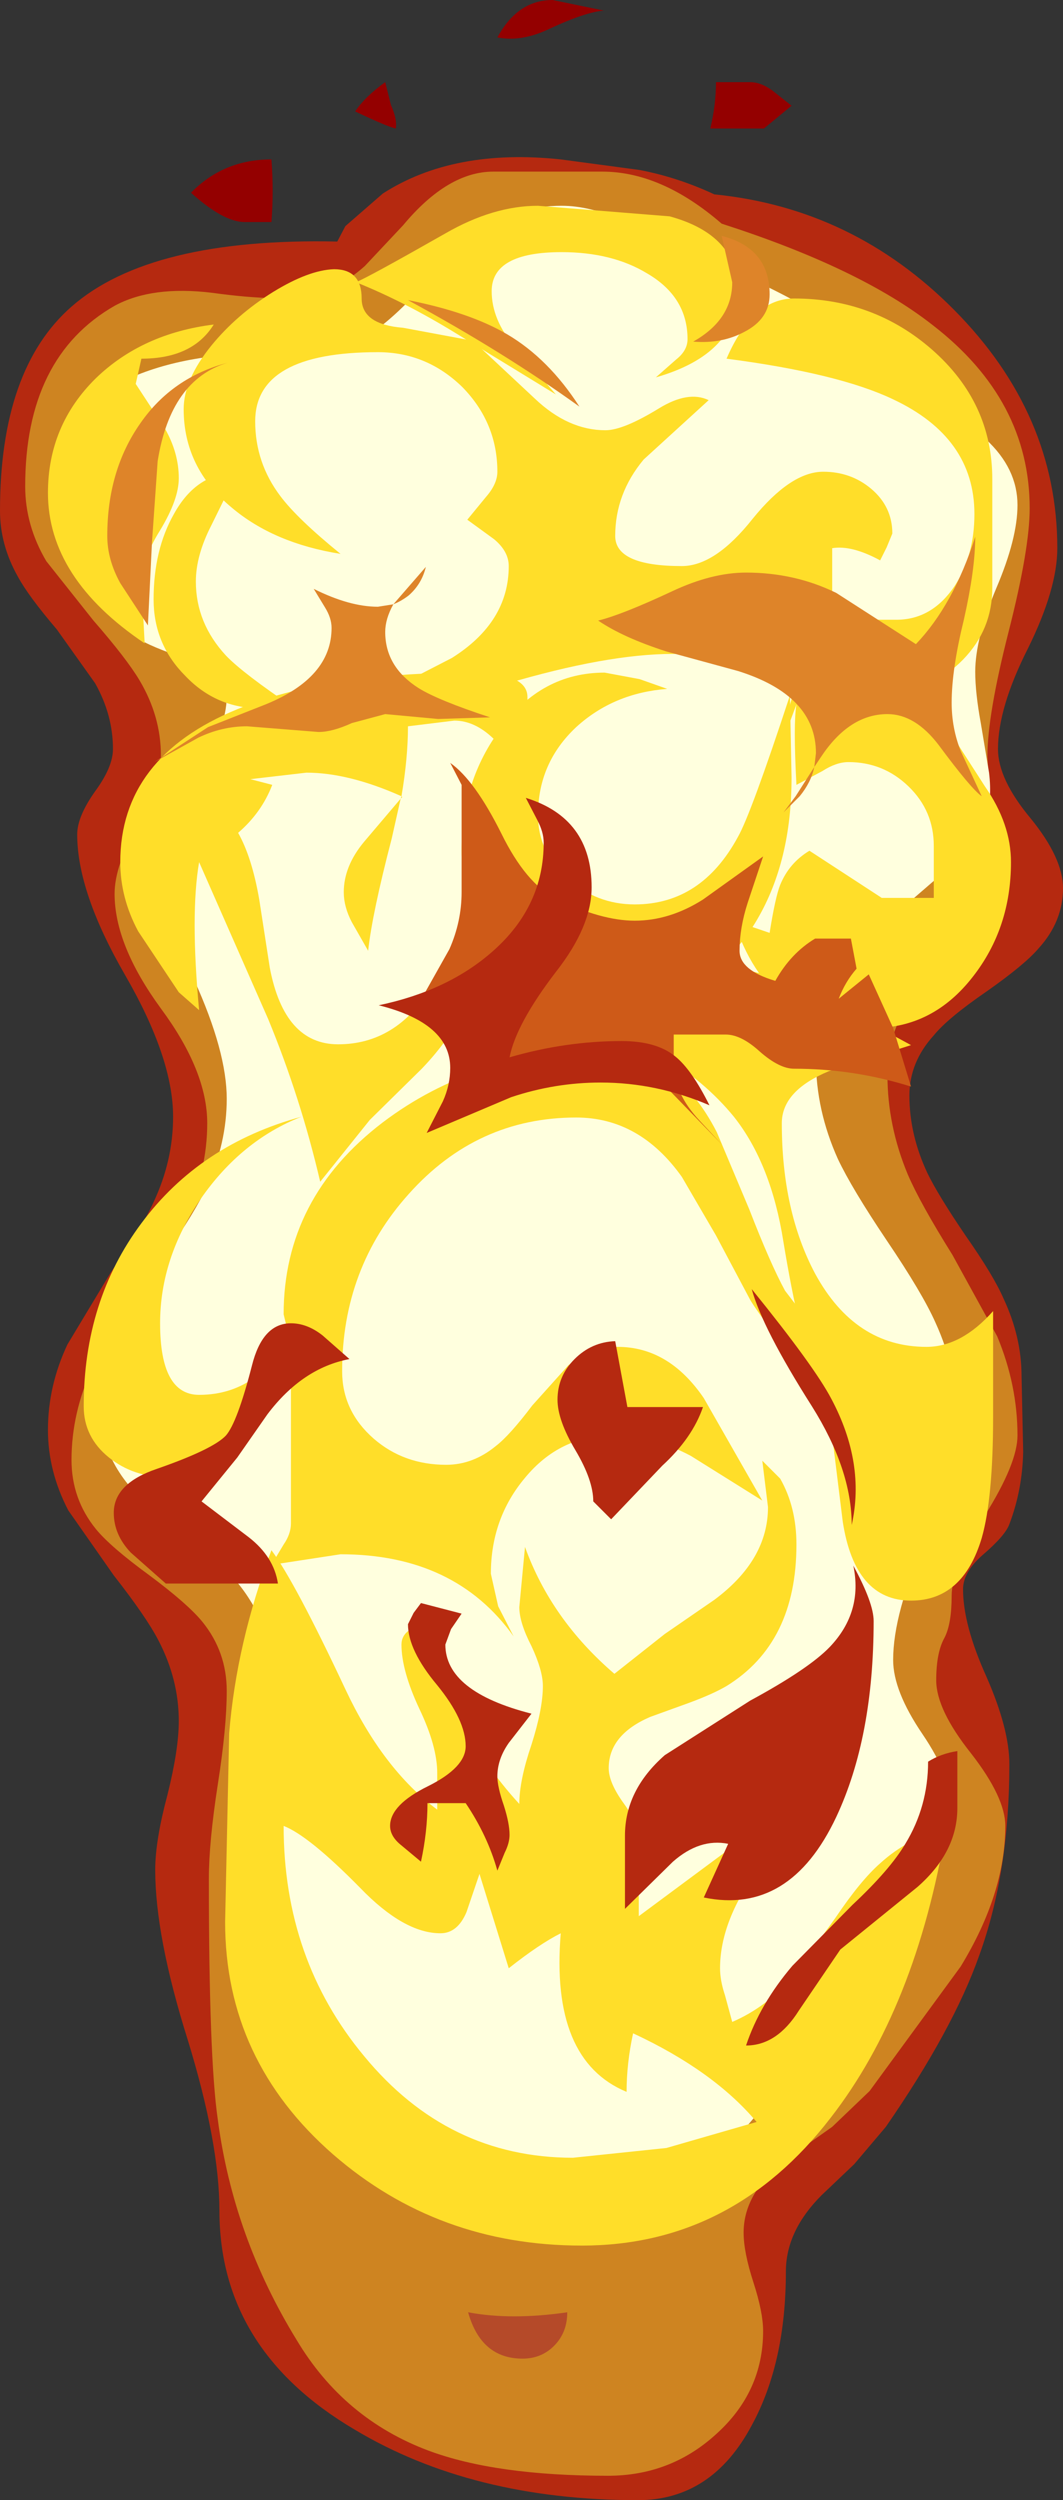 <?xml version="1.0" encoding="UTF-8" standalone="no"?>
<svg xmlns:xlink="http://www.w3.org/1999/xlink" height="153.7px" width="65.4px" xmlns="http://www.w3.org/2000/svg">
  <rect width="100%" height="100%" fill="#333333" stroke="none"/>
  <g transform="matrix(1.0, 0.0, 0.0, 1.0, 34.05, 153.35)">
    <path d="M0.45 -143.55 Q-6.15 -144.25 -10.5 -141.45 L-12.8 -139.45 -13.3 -138.5 Q-24.8 -138.75 -29.65 -134.5 -34.05 -130.65 -34.05 -121.95 -34.05 -119.85 -32.95 -117.9 -32.3 -116.7 -30.55 -114.65 L-28.2 -111.35 Q-27.1 -109.4 -27.1 -107.3 -27.1 -106.2 -28.2 -104.7 -29.3 -103.15 -29.3 -102.05 -29.3 -98.5 -26.35 -93.4 -23.4 -88.3 -23.4 -84.7 -23.4 -82.0 -24.6 -79.45 -25.3 -77.9 -27.25 -75.1 L-29.9 -70.7 Q-31.1 -68.15 -31.1 -65.45 -31.1 -62.9 -29.85 -60.5 L-27.05 -56.5 Q-25.05 -53.95 -24.3 -52.5 -23.05 -50.1 -23.05 -47.55 -23.05 -45.8 -23.75 -43.0 -24.5 -40.2 -24.5 -38.4 -24.5 -34.3 -22.5 -27.95 -20.55 -21.6 -20.55 -17.45 -20.55 -8.9 -12.25 -4.0 -5.0 0.35 5.2 0.35 9.75 0.35 12.2 -4.25 14.3 -8.1 14.3 -13.7 14.3 -16.2 16.5 -18.4 L18.5 -20.3 20.45 -22.6 Q24.6 -28.6 26.2 -33.15 28.05 -38.25 28.05 -44.9 28.05 -47.05 26.65 -50.25 25.2 -53.45 25.2 -55.65 25.2 -56.7 26.4 -57.75 27.8 -58.95 28.05 -59.65 28.85 -61.75 28.9 -64.1 L28.8 -68.75 Q28.8 -71.15 27.7 -73.5 27.1 -74.9 25.35 -77.4 23.65 -79.9 23.0 -81.25 21.9 -83.6 21.9 -86.0 21.9 -88.05 23.4 -89.7 24.25 -90.75 26.65 -92.4 29.0 -94.05 29.85 -95.05 31.35 -96.7 31.35 -98.75 31.35 -100.6 29.35 -103.05 27.35 -105.45 27.35 -107.3 27.35 -109.85 29.2 -113.5 31.0 -117.15 31.0 -119.65 31.0 -127.9 24.65 -134.3 18.45 -140.55 9.9 -141.4 7.65 -142.45 5.3 -142.9 L0.45 -143.55" fill="#b52910" fill-rule="evenodd" stroke="none"/>
    <path d="M3.0 -142.8 L-3.7 -142.8 Q-6.5 -142.8 -9.25 -139.5 L-11.6 -137.0 Q-13.05 -135.7 -14.7 -135.25 -16.65 -134.75 -21.0 -135.35 -24.7 -135.8 -27.0 -134.55 -32.5 -131.4 -32.5 -123.45 -32.5 -121.05 -31.2 -118.85 L-28.3 -115.2 Q-26.25 -112.85 -25.45 -111.5 -24.15 -109.3 -24.15 -106.9 -24.15 -105.2 -25.55 -102.65 -27.0 -100.15 -27.0 -98.4 -27.0 -95.25 -24.15 -91.35 -21.3 -87.5 -21.3 -84.3 -21.3 -81.4 -22.6 -78.65 -23.4 -76.95 -25.45 -73.95 -27.55 -71.0 -28.35 -69.3 -29.65 -66.5 -29.65 -63.6 -29.65 -61.2 -28.15 -59.35 -27.25 -58.25 -24.85 -56.5 -22.5 -54.75 -21.6 -53.65 -20.1 -51.8 -20.1 -49.4 -20.1 -47.15 -20.65 -43.65 -21.2 -40.1 -21.2 -37.85 -21.2 -26.8 -20.65 -23.05 -19.7 -15.85 -15.8 -9.5 -12.9 -4.65 -7.7 -2.7 -3.55 -1.15 3.35 -1.15 7.2 -1.15 10.0 -3.7 12.9 -6.3 12.9 -10.05 12.9 -11.2 12.3 -13.05 11.7 -14.9 11.7 -16.1 11.7 -18.7 14.6 -20.8 L17.15 -22.6 19.45 -24.8 25.05 -32.45 Q27.8 -36.95 27.8 -41.1 27.8 -42.85 25.7 -45.55 23.55 -48.25 23.55 -50.05 23.55 -51.75 24.05 -52.65 24.5 -53.5 24.5 -55.25 24.5 -56.95 26.55 -60.2 28.55 -63.4 28.55 -65.1 28.55 -68.2 27.3 -71.2 L24.55 -76.2 Q22.55 -79.4 21.8 -81.15 20.55 -84.15 20.55 -87.25 20.55 -89.45 21.55 -91.15 22.2 -92.2 23.8 -93.85 L26.05 -96.5 Q27.05 -98.2 27.05 -100.4 L26.7 -106.85 Q26.7 -109.4 28.0 -114.5 29.3 -119.6 29.3 -122.1 29.3 -128.75 23.35 -133.35 18.9 -136.85 10.35 -139.6 6.65 -142.8 3.0 -142.8" fill="#ce8421" fill-rule="evenodd" stroke="none"/>
    <path d="M22.65 -129.4 Q19.05 -132.45 15.65 -134.4 12.8 -136.05 7.8 -138.1 L4.25 -139.8 Q2.25 -140.7 0.5 -140.7 -2.25 -140.7 -4.4 -139.2 -5.7 -138.35 -7.8 -136.0 -9.9 -133.7 -11.25 -132.85 -13.4 -131.45 -16.15 -131.6 -21.95 -131.85 -25.85 -130.2 -30.75 -128.15 -30.75 -123.8 -30.75 -120.8 -29.35 -118.4 -28.2 -116.4 -25.6 -114.15 -25.0 -113.65 -22.15 -112.7 -20.1 -112.05 -20.1 -110.55 -20.1 -108.45 -22.1 -105.5 -24.15 -102.5 -24.15 -100.4 -24.15 -97.45 -22.1 -93.1 -20.1 -88.7 -20.1 -85.8 -20.1 -83.1 -21.3 -80.45 -22.0 -78.9 -23.95 -76.1 L-26.6 -71.7 Q-27.8 -69.05 -27.8 -66.35 -27.8 -63.1 -24.35 -60.3 L-21.35 -57.95 Q-19.6 -56.5 -18.65 -54.95 -17.65 -53.45 -18.05 -51.2 L-18.65 -47.0 -18.65 -35.5 Q-18.65 -27.75 -13.35 -22.15 -8.0 -16.45 -0.4 -16.45 5.8 -16.45 10.5 -21.15 12.35 -22.95 14.5 -26.0 L18.35 -31.65 22.4 -36.6 Q24.5 -39.3 24.5 -42.15 24.5 -44.1 22.7 -46.75 20.9 -49.4 20.9 -51.3 20.9 -54.2 22.9 -58.65 24.85 -63.05 24.85 -66.0 24.85 -69.1 23.5 -72.05 22.7 -73.85 20.5 -77.1 18.35 -80.3 17.5 -82.1 16.15 -85.1 16.15 -88.2 16.15 -92.1 19.0 -95.2 L21.9 -97.9 25.2 -100.75 Q27.2 -102.55 26.8 -105.85 L26.3 -108.85 Q25.95 -110.75 25.95 -112.05 25.95 -114.1 27.25 -117.2 28.55 -120.25 28.55 -122.3 28.55 -124.55 26.6 -126.35 L22.65 -129.4" fill="#ffffde" fill-rule="evenodd" stroke="none"/>
    <path d="M7.15 -140.05 L-0.95 -140.7 Q-3.7 -140.7 -6.65 -139.0 -11.4 -136.3 -12.15 -136.0 -9.15 -134.8 -5.9 -132.8 L0.15 -129.1 -2.4 -132.05 Q-3.8 -133.7 -3.8 -135.45 -3.8 -137.85 0.5 -137.85 3.6 -137.85 5.75 -136.55 8.25 -135.1 8.25 -132.5 8.25 -131.8 7.55 -131.25 L6.3 -130.15 Q11.35 -131.6 11.35 -135.45 11.35 -138.9 7.15 -140.05" fill="#ffde29" fill-rule="evenodd" stroke="none"/>
    <path d="M23.3 -131.85 Q19.7 -135.0 14.8 -135.0 12.25 -135.0 10.65 -131.3 17.55 -130.4 20.9 -128.8 25.9 -126.45 25.9 -121.75 25.9 -119.2 24.7 -117.35 23.3 -115.25 21.1 -115.25 L17.15 -115.25 17.15 -119.65 Q18.35 -119.85 20.1 -118.9 L20.5 -119.7 20.85 -120.55 Q20.85 -122.2 19.55 -123.3 18.3 -124.35 16.6 -124.35 14.6 -124.35 12.25 -121.45 9.95 -118.55 7.9 -118.55 3.8 -118.55 3.8 -120.4 3.8 -123.0 5.55 -125.1 L9.55 -128.75 Q8.3 -129.35 6.5 -128.25 4.3 -126.9 3.2 -126.9 0.9 -126.9 -1.15 -128.85 L-4.95 -132.4 -9.25 -133.2 Q-11.8 -133.4 -11.8 -135.0 -11.8 -136.8 -13.5 -136.8 -15.05 -136.75 -17.25 -135.4 -19.5 -134.0 -21.05 -132.1 -22.75 -130.0 -22.75 -128.2 -22.75 -124.6 -19.8 -122.15 -17.2 -119.95 -13.1 -119.3 -15.75 -121.45 -16.8 -122.85 -18.35 -124.9 -18.35 -127.45 -18.35 -131.7 -10.8 -131.7 -7.8 -131.7 -5.6 -129.55 -3.45 -127.35 -3.45 -124.35 -3.45 -123.6 -4.15 -122.8 L-5.3 -121.4 -3.65 -120.2 Q-2.75 -119.45 -2.75 -118.55 -2.75 -115.1 -6.25 -112.9 L-9.65 -111.15 -13.3 -109.45 Q-9.2 -109.45 -2.95 -111.3 3.3 -113.15 7.35 -113.15 10.0 -113.15 14.1 -112.05 18.15 -110.95 20.85 -110.95 23.4 -110.95 25.2 -112.8 27.0 -114.65 27.0 -117.2 L27.0 -123.9 Q27.0 -128.6 23.3 -131.85" fill="#ffde29" fill-rule="evenodd" stroke="none"/>
    <path d="M-21.05 -121.05 L-19.45 -124.3 Q-21.95 -124.3 -23.35 -121.75 -24.6 -119.55 -24.6 -116.5 -24.6 -113.75 -22.65 -111.8 -20.75 -109.8 -18.0 -109.8 L-15.9 -109.8 Q-19.1 -111.95 -20.15 -113.05 -22.0 -115.05 -22.0 -117.6 -22.0 -119.2 -21.05 -121.05" fill="#ffde29" fill-rule="evenodd" stroke="none"/>
    <path d="M-23.9 -127.0 L-25.7 -129.75 -25.35 -131.3 Q-22.2 -131.3 -20.9 -133.4 -25.3 -132.85 -28.15 -130.1 -31.1 -127.2 -31.1 -123.05 -31.1 -117.8 -25.15 -113.8 L-25.35 -117.55 Q-25.35 -118.9 -24.2 -120.75 -23.05 -122.65 -23.05 -123.95 -23.05 -125.5 -23.9 -127.0" fill="#ffde29" fill-rule="evenodd" stroke="none"/>
    <path d="M11.35 -101.9 Q9.1 -97.75 5.0 -97.75 2.65 -97.75 0.85 -99.35 -0.95 -100.95 -0.95 -103.25 -0.95 -106.45 1.4 -108.65 3.7 -110.75 7.0 -111.0 L5.3 -111.6 3.15 -112.0 Q-0.75 -112.0 -3.25 -108.55 -5.65 -105.35 -5.65 -101.05 -5.65 -97.2 -1.95 -94.8 1.4 -92.7 5.9 -92.7 10.15 -92.7 12.55 -96.85 14.65 -100.45 14.65 -105.55 L14.55 -110.6 Q12.15 -103.3 11.35 -101.9" fill="#ffde29" fill-rule="evenodd" stroke="none"/>
    <path d="M-15.2 -105.85 Q-12.6 -105.85 -9.35 -104.4 -8.95 -106.75 -8.95 -108.7 L-6.1 -109.05 Q-4.85 -109.05 -3.7 -107.95 L-1.6 -106.1 -1.6 -110.5 Q-1.6 -112.0 -5.1 -112.0 -14.0 -112.0 -19.45 -109.75 -26.65 -106.8 -26.65 -100.35 -26.65 -98.15 -25.55 -96.1 L-23.05 -92.35 -21.8 -91.25 Q-22.35 -97.15 -21.8 -100.35 L-17.55 -90.7 Q-15.55 -85.85 -14.35 -80.7 L-11.3 -84.5 -8.1 -87.65 Q-4.55 -91.35 -4.55 -95.4 L-4.55 -99.95 Q-6.45 -94.35 -7.55 -92.6 -9.7 -89.15 -13.25 -89.15 -16.55 -89.15 -17.45 -93.85 L-18.1 -98.05 Q-18.55 -100.65 -19.4 -102.15 -17.95 -103.4 -17.3 -105.1 L-18.65 -105.45 -15.2 -105.85 M-9.3 -104.35 L-9.35 -104.4 -9.4 -104.25 -9.3 -104.35 M-9.4 -104.25 L-11.65 -101.6 Q-12.9 -100.1 -12.9 -98.5 -12.9 -97.6 -12.4 -96.65 L-11.4 -94.9 Q-11.15 -97.2 -9.95 -101.8 L-9.4 -104.25" fill="#ffde29" fill-rule="evenodd" stroke="none"/>
    <path d="M16.55 -105.95 Q17.4 -106.5 18.15 -106.5 20.3 -106.5 21.85 -105.0 23.4 -103.5 23.4 -101.35 L23.4 -98.15 20.2 -98.15 15.75 -101.05 Q14.5 -100.3 13.95 -98.95 13.65 -98.2 13.3 -96.0 L11.1 -96.75 Q13.2 -90.15 19.65 -90.15 23.35 -90.15 25.8 -93.3 28.15 -96.3 28.15 -100.35 28.15 -102.7 26.55 -105.0 L23.75 -109.35 22.15 -112.75 Q21.1 -114.45 19.45 -114.45 17.2 -114.45 15.75 -112.55 14.45 -110.85 14.3 -108.3 L14.95 -110.05 Q14.75 -108.85 14.95 -105.1 L16.55 -105.95" fill="#ffde29" fill-rule="evenodd" stroke="none"/>
    <path d="M-24.2 -72.0 Q-24.2 -76.0 -21.7 -79.65 -19.2 -83.25 -15.5 -84.7 -21.75 -83.0 -25.35 -78.15 -28.9 -73.4 -28.9 -66.9 -28.9 -65.0 -27.35 -63.75 -25.85 -62.55 -23.85 -62.55 -20.4 -62.55 -18.3 -66.15 L-16.7 -69.7 -15.7 -72.25 Q-17.75 -67.6 -21.8 -67.6 -24.2 -67.6 -24.2 -72.0" fill="#ffde29" fill-rule="evenodd" stroke="none"/>
    <path d="M12.05 -79.0 L10.05 -83.75 Q7.5 -88.7 3.05 -88.7 -4.75 -88.7 -10.5 -84.35 -16.6 -79.7 -16.6 -72.55 L-16.15 -70.7 -16.15 -59.7 Q-16.15 -59.05 -16.6 -58.4 L-17.35 -57.15 -13.1 -57.8 Q-6.05 -57.8 -2.45 -52.75 L-3.4 -54.6 -3.85 -56.6 Q-3.85 -60.0 -1.75 -62.5 0.4 -65.1 3.6 -65.1 6.1 -65.1 8.45 -63.85 L12.85 -61.1 9.25 -67.4 Q7.1 -70.55 3.95 -70.55 2.3 -70.55 0.9 -69.4 L-1.3 -66.95 Q-2.7 -65.1 -3.55 -64.45 -4.95 -63.3 -6.6 -63.3 -9.2 -63.3 -11.05 -64.9 -13.0 -66.6 -13.0 -69.05 -13.0 -75.4 -8.9 -79.95 -4.7 -84.65 1.4 -84.65 5.3 -84.65 7.9 -81.0 L10.0 -77.4 12.1 -73.45 Q12.8 -72.25 16.55 -67.55 19.05 -64.45 19.75 -61.1 L19.75 -64.5 Q19.75 -67.0 17.75 -69.45 L14.25 -74.0 Q13.35 -75.65 12.05 -79.0" fill="#ffde29" fill-rule="evenodd" stroke="none"/>
    <path d="M14.15 -77.0 Q15.15 -70.95 16.15 -68.7 16.9 -67.05 17.25 -64.25 L17.8 -59.8 Q18.55 -54.95 22.0 -54.95 25.2 -54.95 26.35 -58.8 27.05 -61.25 27.05 -66.25 L27.05 -72.75 Q25.1 -70.55 22.95 -70.55 18.55 -70.55 16.1 -75.05 14.05 -78.9 14.05 -84.3 14.05 -86.3 16.95 -87.5 L22.0 -89.1 Q16.4 -92.15 15.0 -92.75 11.55 -94.15 7.6 -94.15 5.85 -94.15 4.3 -93.4 L1.3 -91.55 6.55 -88.55 Q9.3 -86.9 11.1 -84.7 13.4 -81.8 14.15 -77.0" fill="#ffde29" fill-rule="evenodd" stroke="none"/>
    <path d="M6.95 -21.3 L1.2 -20.7 Q-6.5 -20.7 -11.65 -26.95 -16.6 -32.9 -16.6 -41.1 -15.05 -40.5 -11.9 -37.3 -9.2 -34.5 -6.95 -34.5 -5.9 -34.5 -5.35 -35.8 L-4.55 -38.15 -2.75 -32.35 Q-0.85 -33.85 0.45 -34.5 -0.2 -26.7 4.5 -24.75 4.5 -26.5 4.9 -28.35 9.85 -26.05 12.5 -22.9 L6.95 -21.3 M10.65 -49.7 Q14.95 -52.35 14.95 -58.4 14.95 -60.7 13.95 -62.45 L12.85 -63.55 13.2 -60.7 Q13.2 -57.45 9.9 -55.0 L6.85 -52.9 3.75 -50.45 Q-0.15 -53.8 -1.75 -58.25 L-2.1 -54.55 Q-2.1 -53.6 -1.35 -52.15 -0.65 -50.65 -0.65 -49.7 -0.65 -48.3 -1.35 -46.1 -2.1 -43.9 -2.1 -42.45 -4.35 -44.9 -5.65 -47.65 L-7.9 -53.75 -8.85 -53.15 Q-9.35 -52.8 -9.35 -52.25 -9.35 -50.65 -8.25 -48.3 -7.15 -46.0 -7.15 -44.35 L-7.15 -42.1 Q-10.5 -44.6 -12.8 -49.5 -15.9 -56.1 -17.35 -58.05 -19.5 -52.35 -19.95 -46.8 L-20.2 -35.2 Q-20.2 -26.7 -13.55 -20.9 -7.1 -15.3 1.75 -15.3 11.0 -15.3 17.05 -23.15 22.3 -29.9 24.15 -40.9 21.85 -40.4 20.1 -38.8 18.9 -37.75 17.35 -35.45 L14.75 -31.85 Q13.1 -29.95 11.0 -29.05 L10.55 -30.7 Q10.25 -31.6 10.25 -32.35 10.25 -35.3 12.7 -38.6 15.75 -42.6 16.4 -44.65 14.25 -42.15 11.05 -39.85 L5.25 -35.55 5.25 -40.25 Q5.25 -41.2 4.35 -42.45 3.4 -43.75 3.4 -44.65 3.4 -46.7 5.95 -47.8 L8.3 -48.65 Q9.8 -49.2 10.65 -49.7" fill="#ffde29" fill-rule="evenodd" stroke="none"/>
    <path d="M0.85 -11.2 Q-2.6 -10.7 -5.25 -11.2 -4.45 -8.35 -1.9 -8.35 -0.7 -8.35 0.1 -9.2 0.85 -10.0 0.85 -11.2" fill="#b54a29" fill-rule="evenodd" stroke="none"/>
    <path d="M-23.85 -56.0 L-16.95 -56.0 Q-17.2 -57.65 -18.75 -58.85 L-21.65 -61.05 -19.45 -63.75 -17.6 -66.4 Q-15.45 -69.25 -12.55 -69.8 L-14.2 -71.25 Q-15.15 -72.0 -16.15 -72.0 -17.9 -72.0 -18.55 -69.4 -19.45 -65.9 -20.15 -65.1 -20.95 -64.25 -24.4 -63.05 -27.05 -62.15 -27.05 -60.35 -27.05 -59.0 -26.0 -57.9 L-23.85 -56.0" fill="#b52910" fill-rule="evenodd" stroke="none"/>
    <path d="M-7.15 -49.75 Q-5.4 -47.6 -5.4 -46.0 -5.4 -44.7 -7.7 -43.55 -10.05 -42.4 -10.05 -41.1 -10.05 -40.45 -9.35 -39.9 L-8.15 -38.9 Q-7.75 -40.75 -7.75 -42.5 L-5.4 -42.5 Q-4.05 -40.5 -3.45 -38.35 L-3.0 -39.45 Q-2.7 -40.05 -2.7 -40.55 -2.7 -41.25 -3.05 -42.35 -3.45 -43.5 -3.45 -44.15 -3.45 -45.2 -2.75 -46.2 L-1.35 -48.0 Q-6.65 -49.35 -6.65 -52.25 L-6.3 -53.2 -5.65 -54.15 -8.15 -54.8 -8.6 -54.2 -8.95 -53.5 Q-8.95 -51.9 -7.15 -49.75" fill="#b52910" fill-rule="evenodd" stroke="none"/>
    <path d="M3.8 -70.9 Q2.35 -70.85 1.3 -69.8 0.25 -68.75 0.25 -67.3 0.25 -66.05 1.35 -64.2 2.45 -62.35 2.45 -61.05 L3.55 -59.95 6.7 -63.25 Q8.55 -64.95 9.2 -66.85 L4.55 -66.85 3.8 -70.9" fill="#b52910" fill-rule="evenodd" stroke="none"/>
    <path d="M17.0 -52.1 Q15.7 -50.75 12.1 -48.8 L6.85 -45.45 Q4.4 -43.3 4.4 -40.5 L4.4 -36.0 7.35 -38.9 Q9.0 -40.35 10.75 -40.0 L9.25 -36.7 Q14.55 -35.6 17.4 -41.65 19.7 -46.55 19.7 -53.7 19.7 -54.8 18.45 -57.1 19.05 -54.25 17.0 -52.1" fill="#b52910" fill-rule="evenodd" stroke="none"/>
    <path d="M24.85 -42.2 L24.85 -45.7 Q23.85 -45.55 23.05 -45.05 23.05 -42.3 21.65 -40.0 20.7 -38.4 18.4 -36.25 L14.7 -32.5 Q12.7 -30.15 11.85 -27.6 13.75 -27.6 15.1 -29.75 L17.65 -33.5 22.4 -37.35 Q24.85 -39.5 24.85 -42.2" fill="#b52910" fill-rule="evenodd" stroke="none"/>
    <path d="M18.35 -59.6 Q19.2 -63.4 17.1 -67.35 16.05 -69.35 12.2 -74.1 12.85 -71.7 15.9 -66.9 18.35 -63.0 18.35 -59.6" fill="#b52910" fill-rule="evenodd" stroke="none"/>
    <path d="M11.85 -118.15 Q9.75 -118.15 7.3 -117.0 4.2 -115.55 2.75 -115.2 4.3 -114.15 6.95 -113.3 L11.35 -112.1 Q16.15 -110.6 16.15 -107.05 L16.05 -106.2 16.45 -106.8 Q18.2 -109.45 20.55 -109.45 22.25 -109.45 23.7 -107.55 25.7 -104.85 26.35 -104.4 L25.05 -107.2 Q24.5 -108.6 24.5 -110.15 24.5 -112.2 25.25 -115.25 25.95 -118.35 25.95 -120.35 24.6 -116.15 22.3 -113.75 L17.4 -116.9 Q14.85 -118.15 11.85 -118.15 M16.05 -106.2 L14.9 -104.4 14.15 -103.4 15.15 -104.4 Q15.85 -105.25 16.05 -106.2" fill="#de8429" fill-rule="evenodd" stroke="none"/>
    <path d="M-20.05 -131.05 Q-23.45 -130.15 -25.4 -127.35 -27.45 -124.45 -27.45 -120.4 -27.45 -118.95 -26.65 -117.5 L-24.95 -114.9 -24.7 -120.0 -24.35 -125.0 Q-23.55 -130.0 -20.05 -131.05" fill="#de8429" fill-rule="evenodd" stroke="none"/>
    <path d="M-24.55 -106.5 L-21.85 -108.0 Q-20.4 -108.7 -18.85 -108.7 L-14.45 -108.35 Q-13.6 -108.35 -12.4 -108.9 L-10.35 -109.45 -7.1 -109.15 -3.9 -109.25 Q-7.1 -110.3 -8.3 -111.05 -10.35 -112.35 -10.35 -114.5 -10.35 -115.3 -9.85 -116.2 -9.35 -116.4 -8.9 -116.75 -8.1 -117.45 -7.85 -118.5 L-9.85 -116.2 -10.8 -116.05 Q-12.55 -116.05 -14.75 -117.15 L-14.05 -116.0 Q-13.65 -115.35 -13.65 -114.75 -13.65 -111.7 -17.7 -110.05 L-21.25 -108.65 -24.55 -106.5" fill="#de8429" fill-rule="evenodd" stroke="none"/>
    <path d="M-2.85 -132.8 Q-5.15 -134.15 -8.95 -134.9 -3.05 -131.7 1.6 -128.35 -0.3 -131.3 -2.85 -132.8" fill="#de8429" fill-rule="evenodd" stroke="none"/>
    <path d="M10.35 -138.85 L11.0 -136.0 Q11.0 -133.7 8.6 -132.35 10.35 -132.2 11.75 -132.95 13.3 -133.75 13.3 -135.25 13.3 -138.1 10.35 -138.85" fill="#de8429" fill-rule="evenodd" stroke="none"/>
    <path d="M10.4 -82.95 L9.0 -84.45 Q7.4 -86.15 7.4 -87.95 L7.4 -89.75 10.6 -89.75 Q11.55 -89.75 12.7 -88.7 13.9 -87.65 14.8 -87.65 18.5 -87.65 22.0 -86.55 L20.9 -90.15 19.4 -93.45 17.55 -91.95 Q17.95 -93.0 18.65 -93.8 L18.3 -95.65 16.1 -95.65 Q14.6 -94.75 13.65 -93.05 11.45 -93.7 11.45 -94.9 11.45 -96.3 11.95 -97.85 L12.9 -100.7 9.2 -98.05 Q7.15 -96.75 5.0 -96.75 2.95 -96.75 0.15 -98.1 -1.7 -99.05 -3.2 -102.1 -4.85 -105.4 -6.35 -106.45 L-5.65 -105.1 -5.65 -98.5 Q-5.65 -96.7 -6.4 -95.0 L-8.2 -91.8 Q-5.65 -92.0 -3.05 -91.8 L-3.05 -87.3 -0.8 -88.0 1.6 -88.4 Q4.65 -88.4 7.25 -86.2 L10.4 -82.95 11.8 -81.45 10.4 -82.95" fill="#ce5a18" fill-rule="evenodd" stroke="none"/>
    <path d="M2.9 -86.8 Q6.35 -86.8 9.6 -85.4 8.5 -87.6 7.5 -88.4 6.35 -89.35 4.2 -89.35 0.75 -89.35 -2.7 -88.35 -2.3 -90.4 0.15 -93.6 2.35 -96.4 2.35 -98.8 2.35 -103.05 -1.7 -104.3 L-1.0 -102.95 Q-0.6 -102.2 -0.6 -101.55 -0.6 -97.65 -3.7 -94.9 -6.45 -92.45 -10.75 -91.55 -6.35 -90.45 -6.35 -87.7 -6.35 -86.65 -6.8 -85.65 L-7.8 -83.7 -2.6 -85.9 Q0.1 -86.8 2.9 -86.8" fill="#b52910" fill-rule="evenodd" stroke="none"/>
    <path d="M-10.35 -148.3 Q-11.6 -147.4 -12.2 -146.5 -10.2 -145.55 -9.7 -145.45 -9.6 -146.0 -10.0 -146.9 L-10.35 -148.3" fill="#940000" fill-rule="evenodd" stroke="none"/>
    <path d="M-0.2 -151.6 Q1.95 -152.6 3.1 -152.7 L-0.05 -153.35 Q-2.2 -153.35 -3.45 -151.05 -1.95 -150.75 -0.2 -151.6" fill="#940000" fill-rule="evenodd" stroke="none"/>
    <path d="M14.65 -146.85 L13.45 -147.8 Q12.75 -148.3 12.1 -148.3 L10.0 -148.3 Q10.0 -146.9 9.65 -145.45 L12.95 -145.45 14.65 -146.85" fill="#940000" fill-rule="evenodd" stroke="none"/>
    <path d="M-22.3 -141.5 Q-20.3 -139.7 -19.0 -139.7 L-17.35 -139.7 Q-17.2 -141.6 -17.35 -143.55 -20.3 -143.55 -22.3 -141.5" fill="#940000" fill-rule="evenodd" stroke="none"/>
  </g>
</svg>

